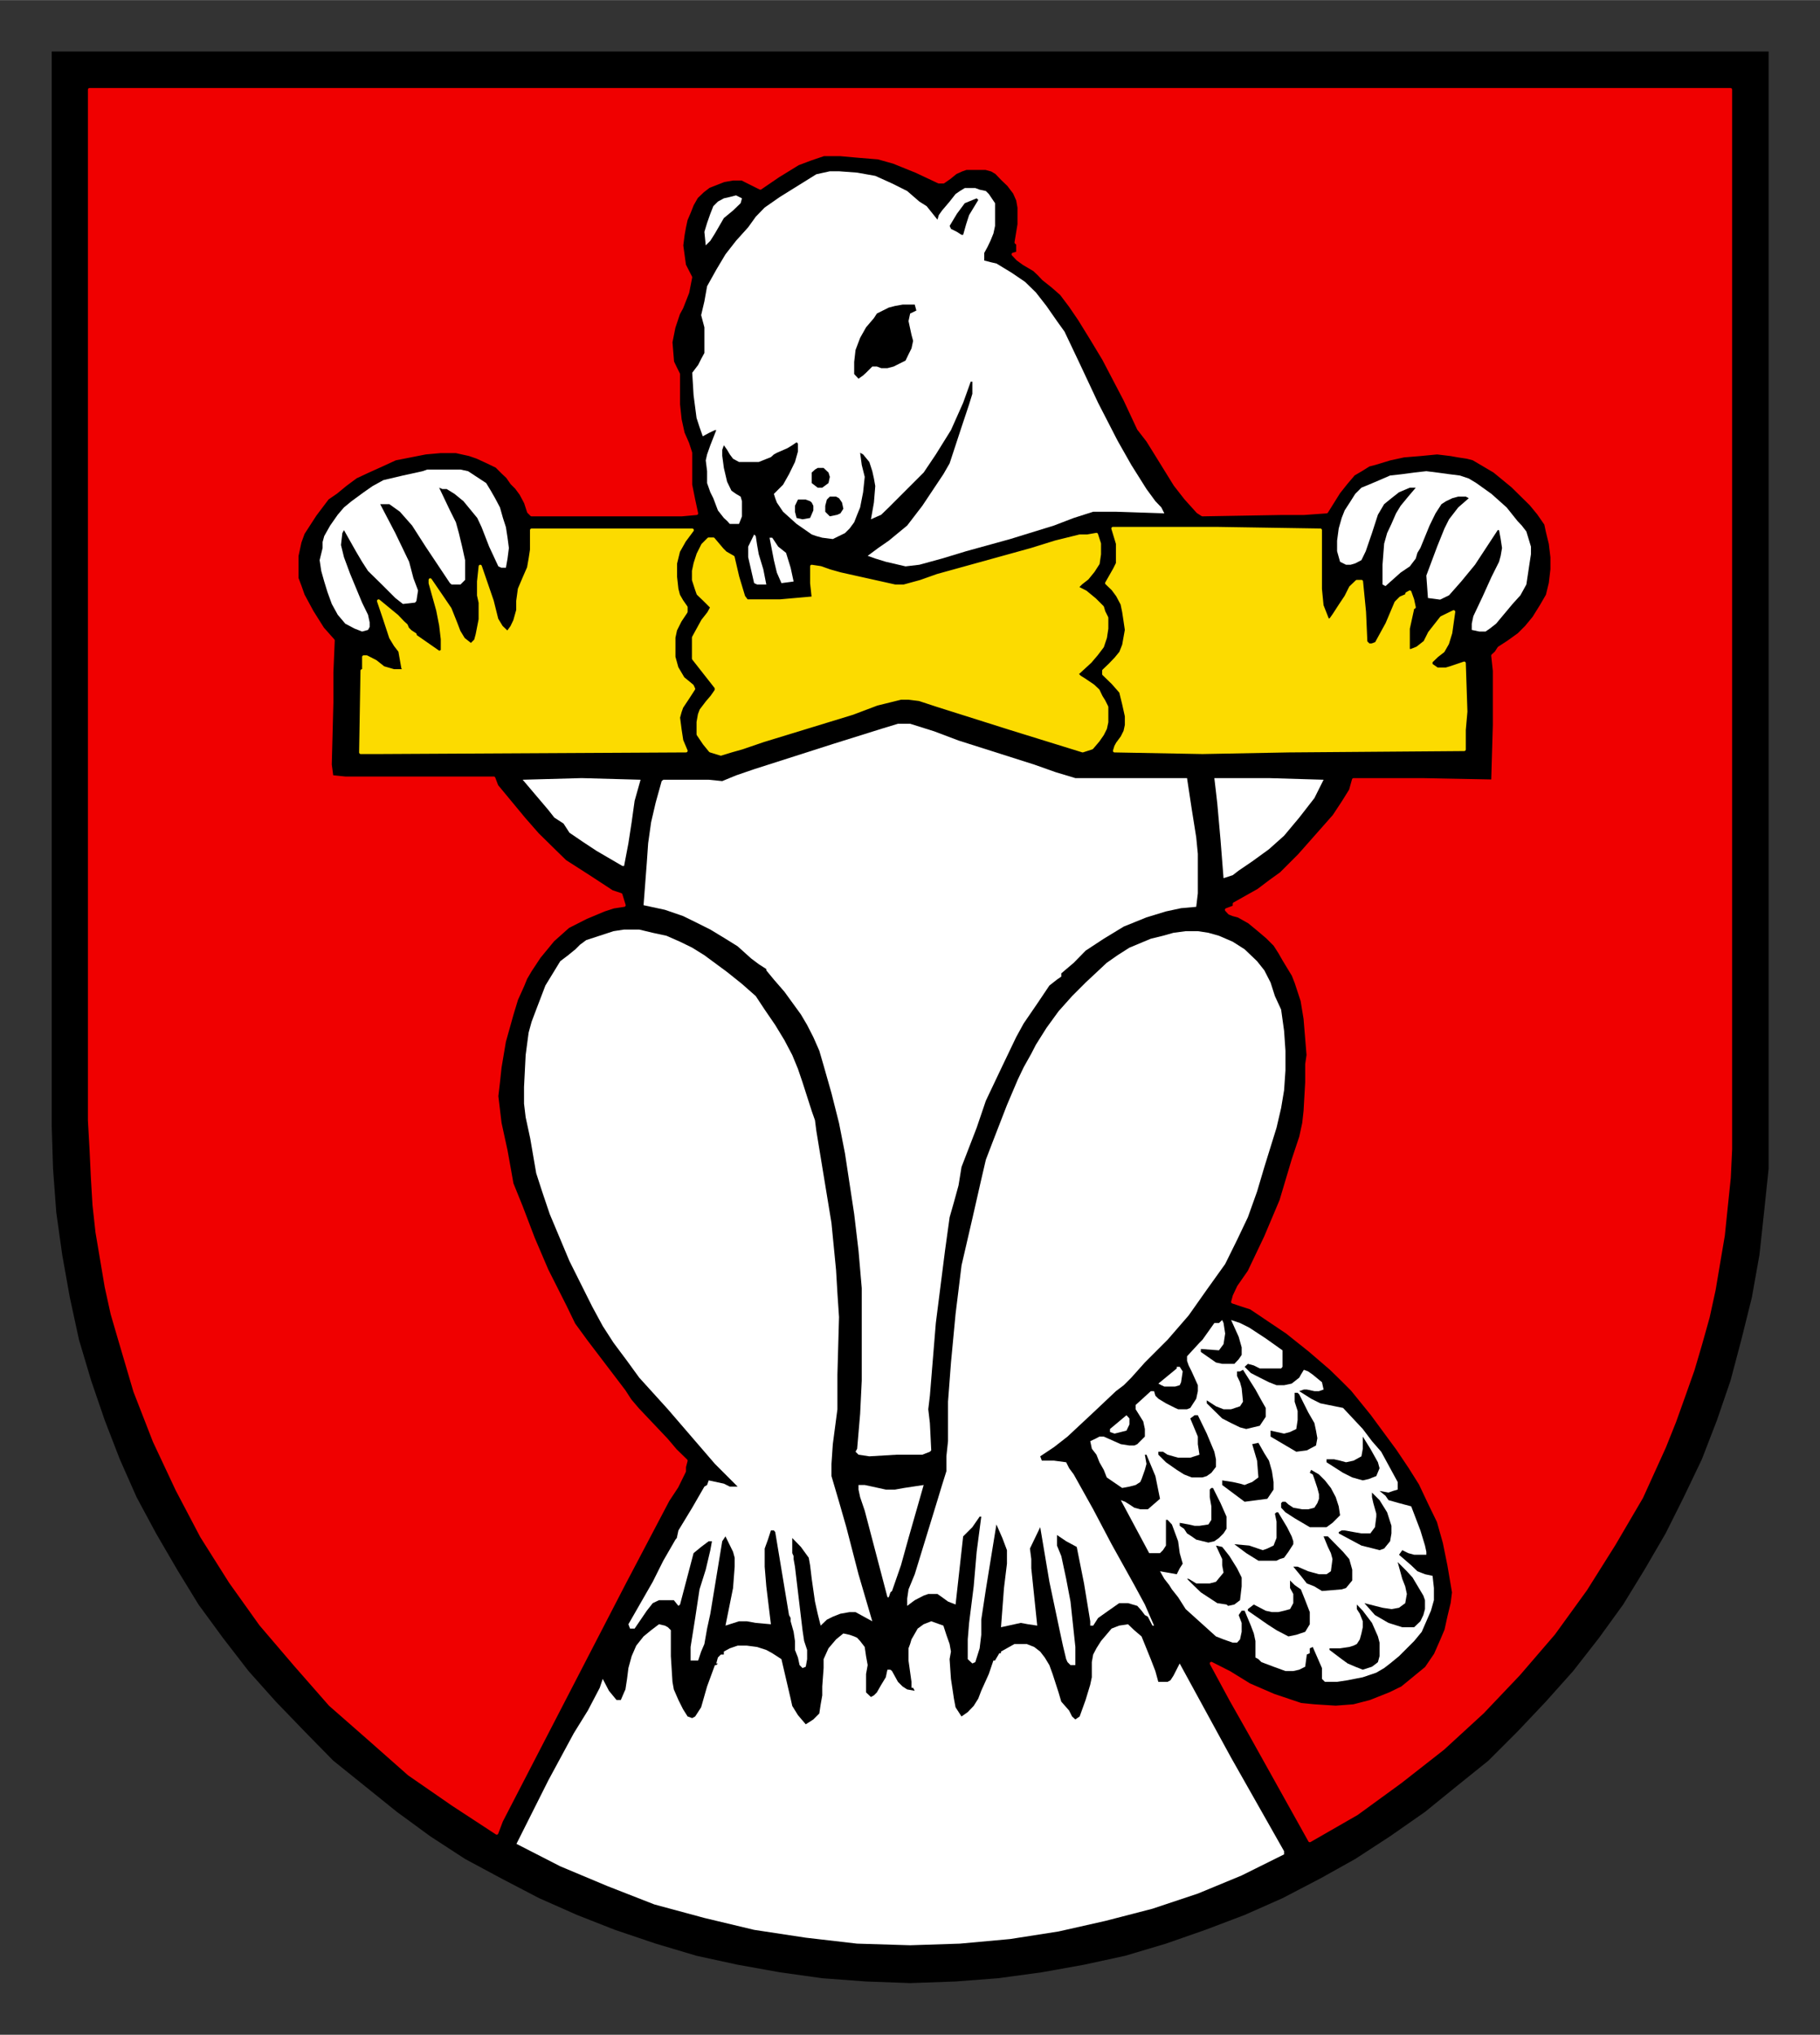 <?xml version="1.0" encoding="UTF-8"?>
<!DOCTYPE svg  PUBLIC '-//W3C//DTD SVG 1.0//EN'  'http://www.w3.org/TR/2001/REC-SVG-20010904/DTD/svg10.dtd'>
<svg width="687" height="768" version="1.0" viewBox="-2.381 -2.381 84.138 94.05" xmlns="http://www.w3.org/2000/svg">
<rect x="-2.381" y="-2.381" width="84.138" height="94.05" fill="#333333" stroke="none"/>
<defs>
<clipPath id="b">
<path d="m354.48 722.4h63.71v-71.63h-63.71v71.63z"/>
</clipPath>
<clipPath id="a">
<path d="m354.48 722.4h63.71v-71.63h-63.71v71.63z"/>
</clipPath>
</defs>
<g transform="translate(-335.31 -487.72)">
<g transform="matrix(1.25 0 0 1.25 -107.92 -325.86)">
<g clip-path="url(#b)">
<path d="m354.59 650.86h63.5v39.69 1.62l-0.17 1.62-0.17 1.57-0.28 1.57-0.39 1.57-0.4 1.51-0.5 1.46-0.56 1.45-0.67 1.4-0.67 1.34-0.78 1.34-0.79 1.29-0.89 1.23-0.96 1.23-1.01 1.13-1.05 1.11-1.07 1.07-1.18 0.95-1.17 0.95-1.29 0.9-1.29 0.84-1.29 0.72-1.4 0.73-1.4 0.62-1.45 0.55-1.46 0.51-1.51 0.45-1.52 0.33-1.56 0.28-1.62 0.22-1.57 0.12-1.68 0.06-1.63-0.06-1.62-0.12-1.57-0.22-1.56-0.28-1.52-0.33-1.51-0.45-1.51-0.51-1.4-0.55-1.4-0.62-1.4-0.73-1.34-0.72-1.29-0.84-1.23-0.9-2.36-1.9-1.05-1.07-1.07-1.11-1.01-1.13-0.95-1.23-0.9-1.23-0.79-1.29-0.78-1.34-0.72-1.34-0.62-1.4-0.56-1.45-0.5-1.46-0.45-1.51-0.34-1.57-0.28-1.57-0.22-1.57-0.12-1.62-0.05-1.62v-39.69z" fill-rule="evenodd"/>
</g>
<g clip-path="url(#a)" fill-rule="evenodd">
<path d="m379.34 676.84v0l0.39-0.12 0.39-0.11 0.79-0.27v0l3.3-1.01v0l0.9-0.34 0.89-0.22v0h0.28l0.4 0.05 0.67 0.22v0l2.69 0.85 2.68 0.83v0l0.34-0.11v0l0.23-0.27v0l0.16-0.23 0.11-0.22 0.05-0.23v-0.28 0-0.28 0l-0.11-0.22-0.1-0.16v0l-0.11-0.23-0.18-0.17v0l-0.34-0.23-0.16-0.1-0.11-0.11v0l0.5-0.46 0.23-0.27 0.22-0.29v0l0.11-0.33 0.05-0.33v0-0.4 0l-0.11-0.22-0.05-0.17-0.28-0.28-0.34-0.28-0.33-0.17v0l0.16-0.16 0.23-0.18v0l0.22-0.27 0.18-0.28 0.05-0.34v-0.39 0l-0.11-0.34v0l-0.34 0.06h-0.28v0l-0.89 0.22-0.9 0.28v0l-3.47 0.96v0l-0.62 0.22-0.62 0.17v0h-0.33v0l-2.02-0.45v0l-0.39-0.11v0l-0.34-0.12-0.33-0.05v0 0.62l0.06 0.55v0l-1.24 0.11h-1.22v0l-0.12-0.16v0l-0.22-0.73-0.17-0.73v0l-0.28-0.16-0.12-0.12-0.33-0.39v0h-0.17v0l-0.22 0.22-0.17 0.34-0.11 0.34-0.06 0.28v0 0.33l0.11 0.34 0.06 0.17v0l0.23 0.22 0.28 0.28v0l-0.12 0.22-0.22 0.28v0l-0.34 0.62v0 0.28 0 0.5 0l0.84 1.07v0.11 0l-0.16 0.23-0.18 0.21v0l-0.22 0.29v0l-0.06 0.16-0.05 0.28v0.45 0l0.23 0.34 0.22 0.27v0l0.39 0.12v0z" fill="#fcdb00" stroke="#fcdb00" stroke-linecap="round" stroke-linejoin="round" stroke-miterlimit="10" stroke-width=".12"/>
<path d="m378.05 676.72v0l-0.16-0.38-0.06-0.39-0.06-0.46 0.06-0.22 0.06-0.17v0l0.22-0.33 0.22-0.34v0l-0.05-0.11v0l-0.34-0.28-0.23-0.39-0.11-0.4v-0.44 0-0.28l0.06-0.28v0l0.17-0.34 0.22-0.33v-0.17 0l-0.16-0.23v0l-0.12-0.21-0.06-0.23-0.05-0.45v-0.5l0.11-0.45v0l0.22-0.39 0.29-0.39h-5.94v0 0.72l-0.05 0.33-0.06 0.34v0l-0.17 0.39-0.17 0.4v0l-0.06 0.44v0.34l-0.11 0.39-0.11 0.23-0.16 0.22v0l-0.23-0.22-0.17-0.28-0.17-0.68v0l-0.44-1.28v0l-0.06 0.56v0.51 0l0.06 0.27v0 0.62l-0.11 0.56v0l-0.06 0.22-0.17 0.17v0l-0.28-0.22v0l-0.17-0.28-0.11-0.29-0.22-0.55v0l-0.34-0.5-0.39-0.57v0 0.12 0l0.28 1 0.11 0.56 0.06 0.51v0 0.44 0l-0.12 0.06v0l-0.89-0.62v-0.05 0l-0.17-0.11-0.11-0.11-0.05-0.12-0.12-0.11v0l-0.22-0.23v0l-0.68-0.56v0l0.23 0.68 0.22 0.67v0l0.17 0.28 0.17 0.22v0l0.11 0.62h0.06v0l-0.06 0.11v0h-0.17-0.17l-0.38-0.11-0.29-0.23-0.33-0.17v0h-0.11v0 0.51h-0.06l-0.05 3.02v0h0.72l11.31-0.06z" fill="#fcdb00" stroke="#fcdb00" stroke-linecap="round" stroke-linejoin="round" stroke-miterlimit="10" stroke-width=".12"/>
<path d="m406.83 676.67v0-0.72l0.06-0.68v0l-0.06-1.79v0l-0.5 0.17-0.17 0.05h-0.33v0l-0.23-0.16v-0.12 0l0.23-0.22 0.22-0.17v0l0.16-0.28 0.12-0.39 0.11-0.78v0l-0.45 0.22v0l-0.44 0.56-0.17 0.34-0.28 0.22v0l-0.12 0.05-0.16 0.06v0l-0.06-0.06v0-0.38-0.39l0.16-0.73v0h-0.1v0-0.06h0.16v0l-0.06-0.28-0.1-0.28-0.11 0.06v0.06 0l-0.23 0.1-0.17 0.17v0l-0.33 0.78-0.4 0.73v0l-0.16 0.06h-0.12v0l-0.11-0.11v0l-0.05-1.12-0.11-1.12v0h-0.17v0l-0.23 0.22v0l-0.17 0.34-0.22 0.33-0.22 0.34-0.12 0.17-0.11 0.05v0l-0.22-0.56v0l-0.06-0.61v0-1.13-1.05 0l-3.81-0.06h-3.86v0l0.17 0.56v0.5 0.23l-0.11 0.22-0.29 0.51v0l0.23 0.22 0.17 0.23v0l0.17 0.32 0.06 0.29v0l0.05 0.33 0.05 0.34-0.1 0.56-0.11 0.28-0.18 0.22-0.22 0.23-0.23 0.22v0 0.12 0l0.34 0.33 0.29 0.33 0.11 0.45 0.1 0.45v0 0.33 0l-0.05 0.23-0.11 0.22v0l-0.17 0.23-0.06 0.11-0.05 0.16v0l3.25 0.06 3.18-0.06 6.5-0.05v0z" fill="#fcdb00" stroke="#fcdb00" stroke-linecap="round" stroke-linejoin="round" stroke-miterlimit="10" stroke-width=".12"/>
<path d="m401.12 717.02v0l-2.18-3.91v0l-0.73-1.29-0.73-1.35v0l0.67 0.34 0.73 0.45v0l0.9 0.39 1.01 0.34v0l0.5 0.05v0l0.79 0.05 0.66-0.05 0.62-0.16 0.73-0.29v0l0.45-0.22v0l0.89-0.73v0l0.34-0.5v0l0.22-0.5v0l0.17-0.4 0.11-0.5 0.12-0.5 0.05-0.4v0l-0.17-1v0l-0.17-0.84-0.22-0.78-0.33-0.68-0.34-0.72-0.39-0.62-0.45-0.67-0.95-1.29v0l-0.73-0.9-0.39-0.39-0.4-0.39v0l-0.78-0.67v0l-0.84-0.67v0l-0.67-0.45v0l-0.34-0.23-0.33-0.22v0l-0.34-0.11-0.33-0.11v0l0.06-0.22 0.16-0.34 0.39-0.56v0l0.61-1.28 0.57-1.35v0l0.45-1.51v0l0.28-0.84 0.11-0.51 0.05-0.45v0l0.06-1.06v-0.67l0.05-0.34v0l-0.11-1.34-0.11-0.67-0.22-0.67v0l-0.11-0.28v0l-0.34-0.56v0l-0.16-0.28-0.18-0.28v0l-0.28-0.28-0.33-0.28v0l-0.34-0.28-0.39-0.22v0l-0.22-0.06-0.12-0.05-0.11-0.12v0l0.29-0.11v0-0.11 0l0.89-0.5 0.45-0.34 0.39-0.28v0l0.67-0.67 0.84-0.95 0.45-0.51 0.33-0.5 0.28-0.45 0.11-0.39v0h2.58l2.57 0.05v0l0.06-2.07v-2.01 0l-0.06-0.56v0l0.12-0.11 0.11-0.17 0.34-0.22 0.39-0.28 0.28-0.28v0l0.28-0.34 0.28-0.45 0.22-0.38 0.11-0.45v0l0.06-0.51v-0.45l-0.06-0.5-0.11-0.45v0l-0.06-0.28v0l-0.27-0.39-0.28-0.34-0.68-0.67v0l-0.67-0.55-0.78-0.46v0l-0.23-0.06v0l-0.33-0.05-0.28-0.05v0l-0.5-0.06-0.62 0.06-0.61 0.05-0.51 0.11v0l-0.56 0.17-0.23 0.06-0.27 0.17v0l-0.29 0.17v0l-0.28 0.33-0.27 0.34-0.45 0.72v0l-0.84 0.06h-0.84v0l-2.91 0.05v0l-0.17-0.11v0l-0.45-0.5-0.39-0.5-0.73-1.18v0l-0.28-0.45-0.34-0.44v0l-0.5-1.07v0l-0.79-1.51-0.44-0.73-0.45-0.73v0l-0.34-0.5-0.34-0.45v0l-0.32-0.28-0.34-0.27v0l-0.17-0.18-0.17-0.16v0l-0.39-0.23-0.22-0.16-0.17-0.18v0l0.17-0.05v0-0.28 0-0.06 0l-0.06-0.05v0l0.11-0.67v-0.28-0.34l-0.05-0.28-0.12-0.27-0.22-0.29-0.23-0.22v0l-0.22-0.23-0.17-0.1-0.22-0.06h-0.28v0h-0.45l-0.17 0.06-0.22 0.1v0l-0.22 0.18-0.23 0.16v0h-0.17v0l-0.83-0.39-0.84-0.34v0l-0.57-0.16-0.73-0.06-0.67-0.06h-0.62v0l-0.5 0.17-0.45 0.17v0l-0.73 0.45-0.66 0.45v0l-0.68-0.34v0h-0.33v0l-0.34 0.06-0.56 0.22-0.22 0.17-0.23 0.22-0.16 0.28-0.11 0.28-0.12 0.28v0l-0.06 0.28-0.05 0.28v0l-0.05 0.39v0l0.1 0.73v0l0.23 0.45v0l-0.11 0.56-0.22 0.56v0l-0.12 0.22v0l-0.17 0.51-0.11 0.55v0l0.06 0.73v0l0.11 0.23 0.11 0.22v0 0.28 0.28 0.56 0l0.06 0.56 0.11 0.5v0l0.17 0.39 0.11 0.34v0 0.62 0.56 0l0.11 0.55 0.11 0.51v0l-0.55 0.05v0h-1.79v0h-2.25v0h-1.51v0l-0.11-0.11v0l-0.11-0.34-0.17-0.32v0l-0.17-0.23-0.17-0.17v0l-0.16-0.23-0.17-0.16v0l-0.23-0.23-0.33-0.16-0.39-0.18-0.29-0.1v0l-0.5-0.11h-0.56l-0.56 0.05-1.12 0.22-0.5 0.23-0.51 0.23-0.45 0.21v0l-0.39 0.29v0l-0.34 0.28-0.32 0.22v0l-0.46 0.61-0.44 0.68v0l-0.12 0.33-0.11 0.51v0.44 0.39 0l0.11 0.29 0.12 0.34 0.33 0.61 0.39 0.62 0.39 0.44v0l-0.05 1.18v1.11 0l-0.06 2.3v0l0.06 0.45v0l0.5 0.05h0.5v0h1.86v0h3.13v0l0.11 0.29v0l1.01 1.22 0.5 0.57 0.62 0.61v0l0.4 0.39v0l0.89 0.57v0l0.84 0.55v0l0.33 0.11v0l0.12 0.39v0l-0.39 0.06-0.34 0.11v0l-0.67 0.28-0.67 0.34v0l-0.56 0.5-0.51 0.62v0l-0.33 0.5v0l-0.17 0.29-0.11 0.27v0l-0.23 0.51-0.17 0.56v0l-0.28 1-0.16 0.95-0.06 0.56-0.06 0.51 0.12 1v0l0.22 1.01v0l0.11 0.61 0.11 0.62v0l0.34 0.84v0l0.45 1.18 0.5 1.17v0l0.68 1.35 0.32 0.66 0.46 0.63v0l1.4 1.84v0l0.22 0.34 0.28 0.33v0l1.07 1.13v0l0.33 0.39 0.39 0.38v0l-0.06 0.23v0.16 0l-0.28 0.57-0.33 0.5v0l-1.62 3.08v0l-4.54 8.78v0l-0.17 0.45v0l-1.62-1.06-1.62-1.12-1.46-1.29-1.46-1.28-1.28-1.46-1.29-1.51-1.12-1.57-1.06-1.68-0.91-1.73-0.84-1.79-0.72-1.85-0.56-1.9-0.28-0.96-0.22-1-0.34-2.02-0.11-1-0.06-1.01-0.05-1.06-0.06-1.07v-38.11h60.69v38.11 0 1.07l-0.05 1.06-0.11 1.06-0.11 1.07-0.17 1-0.17 1.01-0.22 1.01-0.28 1-0.28 0.95-0.34 0.96-0.34 0.95-0.38 0.95-0.84 1.85-1.02 1.74-1.05 1.67-1.18 1.63-1.29 1.5-1.34 1.41-1.46 1.34-1.57 1.23-1.62 1.18-1.74 1v0z" fill="#f00000" stroke="#f00000" stroke-linecap="round" stroke-linejoin="round" stroke-miterlimit="10" stroke-width=".12"/>
<path d="m393.9 701.97 0.44-0.11 0.11-0.23v-0.22l-0.11-0.12-0.61 0.51v0.11l0.17 0.06z" fill="#fff"/>
<path d="m395.74 700.23h0.4l0.17-0.05 0.05-0.11 0.06-0.4-0.11-0.17h-0.11v0.06l-0.06 0.05-0.62 0.51 0.11 0.06 0.11 0.05z" fill="#fff"/>
<path d="m371.78 717.14 1.18-2.35 0.94-1.74 0.52-0.84 0.44-0.84 0.11-0.33 0.23 0.44 0.28 0.34h0.16l0.12-0.28 0.05-0.11 0.06-0.39 0.05-0.4 0.12-0.44 0.17-0.39 0.27-0.34 0.28-0.23 0.29-0.22 0.22 0.05 0.11 0.06 0.11 0.11v0.96l0.06 0.95 0.05 0.28 0.17 0.39 0.17 0.34 0.17 0.27 0.17 0.06 0.11-0.06 0.22-0.34 0.22-0.77 0.29-0.79h0.05l0.06-0.06h-0.06l0.06-0.22 0.11-0.11h0.11v-0.11l0.22-0.12 0.29-0.1h0.34l0.38 0.05 0.34 0.11 0.22 0.12 0.34 0.22 0.34 1.46 0.06 0.27 0.21 0.34 0.29 0.34 0.28-0.18 0.22-0.22 0.05-0.33 0.06-0.34v-0.33l0.05-0.68v-0.33l0.18-0.4 0.28-0.33 0.27-0.22 0.23 0.05 0.17 0.06 0.11 0.05 0.11 0.12 0.17 0.22 0.05 0.34 0.06 0.33-0.06 0.33v0.68l0.18 0.17 0.11-0.06 0.11-0.11 0.16-0.28 0.17-0.28 0.06-0.28h0.11l0.06 0.05 0.22 0.4 0.17 0.17 0.17 0.11 0.28 0.05-0.06-0.11h-0.06v-0.22l-0.11-0.79v-0.45l0.06-0.16 0.05-0.17 0.23-0.4 0.22-0.16 0.28-0.11 0.45 0.16 0.11 0.34 0.12 0.34 0.05 0.28-0.05 0.28 0.05 0.73 0.11 0.73 0.06 0.32 0.22 0.34 0.23-0.16 0.22-0.23 0.17-0.27 0.11-0.29 0.28-0.62 0.17-0.5h0.06l0.16-0.27h0.06v-0.06l0.5-0.28h0.17 0.28l0.28 0.11 0.22 0.17 0.17 0.22 0.17 0.28 0.12 0.33 0.22 0.68 0.1 0.34 0.29 0.33 0.11 0.22 0.12 0.11 0.16-0.11 0.22-0.61 0.17-0.56 0.06-0.28v-0.28-0.28l0.05-0.28 0.12-0.23 0.17-0.27 0.39-0.46 0.28-0.11 0.33-0.05 0.23 0.22 0.27 0.23 0.34 0.84 0.17 0.44 0.11 0.4h0.34l0.11-0.06 0.11-0.17 0.23-0.45 1.9 3.48 1.96 3.46v0.12l-1.57 0.78-1.62 0.67-1.68 0.56-1.74 0.45-1.73 0.39-1.79 0.28-1.86 0.17-1.84 0.06-1.96-0.06-1.9-0.22-1.91-0.29-1.84-0.44-1.85-0.5-1.74-0.68-1.74-0.73-1.62-0.83z" fill="#fff"/>
<path d="m402.86 708.29v0.17l0.11 0.17 0.11 0.28v0.22l-0.05 0.23-0.06 0.22-0.11 0.17-0.12 0.06-0.16 0.05-0.34 0.05h-0.39v0.06l0.45 0.34 0.22 0.16 0.28 0.12 0.28 0.11 0.34-0.11 0.16-0.12 0.06-0.05 0.06-0.22v-0.23-0.27l-0.06-0.23-0.22-0.5-0.34-0.45-0.22-0.23zm-2.53 1.18 0.29-0.06 0.33-0.11 0.17-0.28v-0.23-0.22l-0.17-0.44-0.16-0.4-0.23-0.16-0.17-0.17v0.17 0.11l0.12 0.22v0.34l-0.12 0.22-0.22 0.06-0.22 0.05h-0.23l-0.23-0.05-0.44-0.23-0.22 0.17v0.06l0.72 0.5 0.34 0.22 0.44 0.23zm4.65-0.34 0.23-0.22 0.11-0.23 0.06-0.22v-0.33l-0.06-0.17-0.4-0.67-0.21-0.23-0.34-0.34 0.17 0.62 0.11 0.28 0.06 0.28-0.06 0.34-0.23 0.17-0.28 0.05-0.33-0.05-0.67-0.17 0.39 0.44 0.5 0.29 0.51 0.16h0.22 0.22zm-6.88-0.79 0.23-0.05 0.21-0.16 0.06-0.51v-0.33l-0.17-0.34-0.28-0.45-0.22-0.28-0.05-0.06-0.23-0.05 0.23 0.5v0.23l0.05 0.27-0.28 0.34-0.23 0.06h-0.16-0.17-0.17l-0.28-0.17h-0.06l0.23 0.23 0.28 0.27 0.61 0.4 0.34 0.05 0.06 0.05zm3.47-0.55 0.73-0.06 0.16-0.05 0.23-0.28v-0.23-0.17l-0.11-0.39-0.23-0.27-0.56-0.57h-0.16l0.16 0.39 0.11 0.23 0.06 0.22-0.06 0.45-0.16 0.11h-0.28l-0.4-0.11-0.39-0.17h-0.16l0.28 0.34 0.22 0.28 0.28 0.11 0.28 0.17zm-2.35-1.12h0.67l0.12-0.06 0.16-0.05 0.16-0.22 0.18-0.28v-0.11l-0.06-0.18-0.17-0.34-0.33-0.55h-0.06l-0.06 0.05 0.06 0.29v0.33 0.28l-0.11 0.28-0.23 0.11-0.17 0.06-0.5-0.17-0.55-0.05 0.44 0.33 0.45 0.28zm4.65-0.45 0.22-0.27 0.05-0.29v-0.28l-0.16-0.5-0.28-0.45-0.28-0.28v0.17l0.05 0.22 0.11 0.39v0.11l-0.05 0.39-0.17 0.23h-0.17-0.16l-0.29-0.05-0.33-0.06h-0.11l-0.11 0.06v0.05l0.84 0.45 0.44 0.11 0.23 0.06 0.17-0.06zm-6.5-0.22 0.22-0.05 0.17-0.12 0.17-0.17 0.11-0.17v-0.22-0.23l-0.22-0.5-0.28-0.56h-0.06l-0.06 0.06v0.28l0.06 0.34v0.33 0.17l-0.11 0.17-0.33 0.05h-0.18l-0.22-0.05-0.33-0.06v0.11l0.16 0.11 0.11 0.17 0.17 0.11 0.17 0.12 0.45 0.11zm3.75-0.57h0.39 0.23l0.22-0.16 0.28-0.28-0.05-0.33-0.11-0.34-0.18-0.34-0.22-0.28-0.22-0.22-0.29-0.17-0.05 0.11 0.11 0.06 0.06 0.17 0.11 0.33 0.06 0.23v0.17l-0.06 0.16-0.11 0.17-0.23 0.06h-0.22l-0.33-0.06-0.18-0.12-0.11-0.1h-0.11l-0.05 0.05v0.17l0.16 0.17 0.34 0.22 0.56 0.33zm-2.41-0.94 0.46-0.06 0.38-0.05 0.23-0.34v-0.28l-0.06-0.4-0.11-0.39-0.17-0.27-0.22-0.39-0.23 0.05 0.18 0.61 0.05 0.62-0.23 0.17-0.16 0.06-0.12 0.05-0.17-0.05-0.27-0.06-0.39-0.06v0.17l0.83 0.62zm4.87-0.95 0.12-0.29-0.06-0.22-0.28-0.5-0.28-0.45v0.12 0.11 0.22l-0.05 0.28-0.29 0.16-0.28 0.06-0.22-0.06-0.22-0.05h-0.28v0.11l0.61 0.39 0.34 0.17 0.39 0.11 0.22-0.05 0.28-0.11zm-6.83 0.05h0.4l0.16-0.05 0.17-0.12 0.17-0.22v-0.28l-0.06-0.28-0.28-0.67-0.33-0.68h-0.12l-0.16 0.12 0.28 0.67v0.28l0.06 0.39-0.34 0.11h-0.45l-0.39-0.11-0.17-0.11h-0.11-0.06v0.11l0.28 0.28 0.4 0.28 0.27 0.17 0.28 0.11zm3.87-0.95 0.39-0.05 0.34-0.18 0.05-0.27-0.05-0.28-0.06-0.28-0.23-0.4-0.33-0.66-0.06-0.06h-0.11v0.33l0.11 0.34v0.34l-0.05 0.33-0.23 0.11-0.22 0.06-0.5-0.11v0.22l0.95 0.56zm-1.35-0.96 0.22-0.33v-0.33l-0.16-0.28-0.22-0.4-0.46-0.73-0.11 0.06h-0.11v0.17l0.11 0.23 0.06 0.22 0.05 0.5-0.11 0.17-0.33 0.11h-0.28l-0.28-0.11-0.34-0.22v0.11l0.57 0.56 0.33 0.17 0.33 0.16 0.23 0.06 0.5-0.12zm2.41 9.47-0.11-0.11v-0.4l-0.34-0.78-0.11 0.05v0.18l-0.11 0.05-0.06 0.45-0.22 0.11-0.22 0.05h-0.18-0.11l-0.44-0.16-0.45-0.17-0.11-0.11-0.11-0.06v-0.34-0.27l-0.06-0.28-0.11-0.29-0.23-0.55h-0.11l-0.11 0.16 0.11 0.29v0.33l-0.06 0.28-0.11 0.12h-0.16l-0.34-0.12-0.28-0.11-1.12-1.01-0.28-0.44-0.23-0.29-0.1-0.16-0.18-0.23-0.16-0.28 0.62 0.11 0.11-0.22 0.11-0.17-0.11-0.39-0.06-0.44-0.17-0.46-0.06-0.16-0.16-0.17h-0.06v0.95l-0.11 0.17-0.11 0.11h-0.4l-1.05-1.96 0.16 0.06 0.16 0.1 0.18 0.12 0.22 0.06h0.28l0.45-0.39-0.17-0.84-0.33-0.79h-0.06l0.06 0.34-0.06 0.22-0.12 0.34-0.05 0.11-0.17 0.11-0.23 0.06-0.27 0.05-0.57-0.39-0.11-0.28-0.16-0.28-0.11-0.28-0.17-0.22-0.06-0.28 0.23-0.11 0.11-0.06h0.16l0.63 0.28 0.32 0.05h0.18l0.11-0.05 0.28-0.28v-0.28l-0.06-0.28-0.28-0.45v-0.16l0.56-0.51h0.12l0.05 0.17 0.11 0.11 0.28 0.17 0.34 0.17 0.11 0.05h0.17 0.16l0.12-0.05 0.22-0.34 0.06-0.28v-0.22l-0.23-0.51-0.11-0.22-0.06-0.17v-0.17l0.46-0.5 0.11-0.11 0.44-0.62h0.17l0.12-0.11 0.05 0.11 0.06 0.39-0.06 0.39-0.17 0.23-0.67-0.05v0.11l0.56 0.39 0.23 0.05h0.45l0.16-0.17 0.11-0.16v-0.17-0.11l-0.11-0.39-0.28-0.62 0.33 0.11 0.34 0.17 0.61 0.4 0.62 0.44v0.28 0.33l-0.05 0.06h-0.79l-0.22-0.11-0.22-0.06-0.12 0.11 0.23 0.23 0.33 0.17 0.34 0.17 0.28 0.11h0.28l0.28-0.06 0.28-0.22 0.06-0.11 0.11-0.18 0.16 0.06 0.17 0.12 0.34 0.28 0.06 0.27-0.17 0.06h-0.17l-0.28-0.06h-0.11l-0.17 0.06 0.44 0.28 0.34 0.17 0.84 0.17 0.73 0.78 0.34 0.45 0.34 0.39 0.61 1.12v0.28l-0.17 0.05-0.17 0.06-0.33-0.06 0.22 0.18 0.11 0.16 0.39 0.11 0.45 0.12 0.34 0.89 0.17 0.56 0.05 0.23v0.11h-0.45l-0.22-0.06-0.22-0.11-0.12 0.17 0.45 0.39 0.23 0.22 0.28 0.11 0.28 0.06 0.05 0.45v0.45l-0.11 0.39-0.34 0.78-0.28 0.34-0.56 0.56-0.33 0.27-0.22 0.17-0.29 0.17-0.5 0.17-0.56 0.11-0.39 0.06h-0.45z" fill="#fff"/>
<path d="m382.36 710.64-0.11-0.11-0.06-0.28-0.11-0.28v-0.33l-0.05-0.34-0.11-0.39v-0.12l-0.06-0.11-0.51-3.07-0.05-0.06h-0.11l-0.11 0.34-0.12 0.33v0.67l0.06 0.73 0.17 1.4-0.56-0.05-0.33-0.06h-0.29l-0.5 0.16 0.28-1.39 0.06-0.79v-0.33l-0.06-0.22-0.28-0.57-0.12 0.18-0.44 2.68-0.12 0.55-0.1 0.57-0.12 0.28-0.11 0.33h-0.11-0.17v-0.5l0.17-1.07 0.16-1.06 0.23-0.73 0.17-0.72 0.06-0.33h-0.12l-0.28 0.21-0.28 0.23-0.5 1.9-0.06 0.05-0.17-0.21h-0.33-0.22l-0.23 0.11-0.22 0.28-0.45 0.66h-0.17l-0.06-0.16 0.9-1.57 0.39-0.78 0.45-0.78 0.05-0.06 0.06-0.28 0.51-0.84 0.45-0.78 0.1-0.06 0.06-0.17 0.56 0.12 0.22 0.11h0.29l-0.84-0.84-1.74-2.02-1.06-1.17-0.45-0.62-0.5-0.67-0.4-0.62-0.39-0.72-0.84-1.68-0.73-1.74-0.28-0.83-0.22-0.68-0.22-1.28-0.17-0.79-0.06-0.5v-0.62l0.06-1.18 0.05-0.38 0.06-0.45 0.11-0.4 0.17-0.45 0.34-0.89 0.55-0.9 0.29-0.22 0.27-0.22 0.17-0.17 0.23-0.17 1.01-0.33 0.39-0.06h0.56l0.5 0.12 0.51 0.11 0.5 0.22 0.45 0.22 0.45 0.28 0.84 0.62 0.55 0.44 0.51 0.45 0.33 0.5 0.39 0.57 0.34 0.56 0.29 0.55 0.21 0.51 0.17 0.5 0.34 1.06 0.12 0.34 0.05 0.39 0.56 3.41 0.17 1.74 0.05 0.85 0.06 0.89-0.06 2.13v1.28l-0.17 1.29-0.05 0.73v0.45l0.28 0.95 0.27 0.94 0.45 1.74 0.51 1.74-0.62-0.34h-0.22l-0.34 0.06-0.28 0.11-0.22 0.11-0.23 0.22-0.11-0.44-0.1-0.45-0.12-0.84-0.06-0.5-0.05-0.28-0.29-0.4-0.32-0.33v0.33 0.23l0.05 0.11v0.11l0.05 0.28 0.28 2.35 0.06 0.4 0.11 0.33v0.34l-0.05 0.28-0.12 0.05z" fill="#fff"/>
<path d="m392.27 710.53-0.11-0.11-0.05-0.11-0.12-0.5-0.11-0.51-0.39-1.85-0.34-2.02-0.38 0.79 0.05 0.39v0.34l0.22 2.12-0.34-0.05-0.27-0.05-0.73 0.16 0.11-1.45 0.11-0.9v-0.5l-0.17-0.45-0.22-0.5-0.39 2.4-0.17 1.12v0.56l-0.06 0.5-0.16 0.51-0.11 0.05-0.17-0.16v-0.73l0.05-0.61 0.17-1.35 0.11-1.28 0.17-1.3h-0.06l-0.27 0.39-0.34 0.34-0.28 2.52-0.28-0.11-0.22-0.16-0.17-0.12h-0.17-0.17l-0.17 0.06-0.33 0.17-0.28 0.21v-0.27l0.05-0.34 0.23-0.56 0.84-2.74 0.17-0.56 0.16-0.51v-0.55l0.06-0.56v-1.46l0.11-1.45 0.17-1.8 0.11-0.89 0.11-0.9 0.4-1.73 0.33-1.45 0.17-0.73 0.28-0.73 0.5-1.29 0.4-0.94 0.22-0.46 0.28-0.5 0.17-0.33 0.39-0.62 0.45-0.62 0.5-0.56 0.5-0.5 0.78-0.73 0.4-0.28 0.44-0.28 0.79-0.33 0.45-0.11 0.39-0.11 0.45-0.06h0.45l0.39 0.06 0.39 0.11 0.51 0.22 0.44 0.28 0.46 0.44 0.27 0.34 0.23 0.45 0.16 0.5 0.23 0.5 0.11 0.79 0.05 0.73v0.73l-0.05 0.73-0.11 0.66-0.17 0.73-0.45 1.45-0.27 0.91-0.34 0.95-0.4 0.84-0.44 0.89-0.68 0.95-0.67 0.95-0.78 0.9-0.84 0.84-0.5 0.56-0.28 0.28-0.29 0.22-0.89 0.84-0.9 0.84-0.5 0.39-0.51 0.34 0.06 0.16h0.45l0.45 0.06 0.11 0.22 0.17 0.23 0.72 1.29 0.68 1.29 0.84 1.51 0.39 0.72 0.34 0.78h-0.06l-0.17-0.33-0.11-0.06-0.12-0.16-0.16-0.18-0.34-0.1h-0.33l-0.4 0.28-0.38 0.27-0.18 0.28h-0.11v-0.16l-0.11-0.67-0.12-0.73-0.27-1.35-0.39-0.21-0.34-0.23v0.17 0.22l0.16 0.39 0.18 0.84 0.16 0.84 0.18 1.68v0.34 0.33h-0.18z" fill="#fff"/>
<path d="m385.5 708.02-0.84-3.2-0.17-0.5-0.06-0.28v-0.11-0.06h0.23l0.28 0.06 0.5 0.11h0.34l0.33-0.06 0.73-0.11-0.56 1.96-0.28 1.01-0.33 0.95-0.06 0.05-0.06 0.18h-0.05z" fill="#fff"/>
<path d="m387.07 702.64-0.28 0.11h-0.95l-1.01 0.06-0.4-0.06-0.11-0.11 0.06-0.11 0.11-1.29 0.06-1.23v-1.56-1.86l-0.12-1.39-0.16-1.35-0.34-2.24-0.22-1.12-0.28-1.11-0.29-1.02-0.16-0.55-0.22-0.5-0.23-0.45-0.23-0.39-0.61-0.84-0.39-0.45-0.28-0.34v-0.05l-0.28-0.18-0.28-0.21-0.5-0.45-0.45-0.28-0.56-0.34-0.56-0.28-0.45-0.22-0.67-0.23-0.79-0.17 0.12-1.57 0.05-0.72 0.11-0.78 0.17-0.73 0.22-0.79 0.06-0.05h1.12 0.56l0.5 0.05 0.51-0.21 0.67-0.23 2.97-0.95 1.79-0.56 0.56-0.17h0.45l0.89 0.28 0.9 0.34 2.8 0.89 0.79 0.28 0.73 0.22h0.61 0.61 2.91l0.17 1.12 0.17 1.07 0.06 0.61v1.01 0.45l-0.06 0.5-0.56 0.05-0.56 0.12-0.72 0.22-0.84 0.34-0.74 0.45-0.67 0.44-0.44 0.45-0.46 0.39v0.12l-0.16 0.11-0.28 0.22-0.45 0.67-0.5 0.73-0.28 0.51-0.56 1.17-0.56 1.18-0.34 1-0.56 1.45-0.11 0.68-0.17 0.62-0.16 0.56-0.17 1.23-0.34 2.68-0.22 2.69-0.06 0.5 0.06 0.51 0.05 1.01-0.05 0.05z" fill="#fff"/>
<path d="m397.93 681.43-0.11-1.4-0.12-1.35-0.05-0.44-0.06-0.51h2.02l2.02 0.06-0.34 0.68-0.56 0.72-0.56 0.67-0.56 0.5-0.62 0.45-0.5 0.34-0.22 0.17-0.34 0.11z" fill="#fff"/>
<path d="m375.7 680.98-0.96-0.56-0.5-0.33-0.5-0.34-0.22-0.34-0.34-0.22-0.22-0.28-0.95-1.12 2.18-0.06 2.18 0.06-0.22 0.78-0.11 0.79-0.12 0.78-0.16 0.84h-0.06z" fill="#fff"/>
<path d="m407.62 672.31h-0.23l-0.28-0.06v-0.23l0.06-0.28 0.34-0.72 0.33-0.73 0.28-0.56 0.06-0.22 0.05-0.29-0.05-0.33-0.06-0.33h-0.05l-0.4 0.61-0.44 0.67-0.51 0.62-0.45 0.51-0.33 0.16-0.45-0.06-0.06-0.83 0.4-1.07 0.27-0.67 0.17-0.34 0.34-0.44 0.39-0.34-0.11-0.06h-0.28l-0.22 0.06-0.23 0.11-0.17 0.11-0.22 0.34-0.22 0.45-0.34 0.83-0.11 0.18-0.06 0.21-0.22 0.29-0.34 0.23-0.56 0.5-0.11-0.06v-0.73l0.06-0.78 0.11-0.39 0.16-0.34 0.17-0.39 0.17-0.28 0.28-0.34 0.28-0.33h-0.22l-0.4 0.17-0.28 0.22-0.27 0.22-0.23 0.39-0.22 0.68-0.23 0.67-0.16 0.33-0.23 0.12-0.17 0.05h-0.17l-0.22-0.11-0.11-0.39v-0.39l0.06-0.45 0.11-0.39 0.11-0.28 0.22-0.34 0.17-0.27 0.23-0.23 0.27-0.11 0.4-0.17 0.39-0.17 0.45-0.05 0.44-0.06 0.45-0.05 0.4 0.05 0.44 0.06 0.4 0.05 0.33 0.11 0.28 0.17 0.56 0.4 0.56 0.5 0.4 0.5 0.16 0.17 0.17 0.22 0.17 0.56v0.28l-0.06 0.39-0.06 0.4-0.05 0.33-0.22 0.4-0.29 0.32-0.61 0.73-0.23 0.18-0.16 0.11z" fill="#fff"/>
<path d="m366.07 672.31-0.28-0.11-0.34-0.18-0.28-0.33-0.22-0.4-0.16-0.44-0.12-0.39-0.11-0.39-0.06-0.4 0.11-0.45v-0.22l0.06-0.22 0.22-0.39 0.28-0.4 0.23-0.27 0.28-0.23 0.45-0.33 0.33-0.23 0.4-0.22 0.72-0.17 0.73-0.16 0.17-0.06h0.78 0.45l0.28 0.06 0.67 0.44 0.17 0.28 0.16 0.28 0.18 0.34 0.11 0.39 0.11 0.34 0.06 0.39 0.05 0.38-0.05 0.39-0.06 0.34h-0.17l-0.11-0.05-0.34-0.73-0.28-0.72-0.16-0.34-0.23-0.28-0.28-0.34-0.33-0.27-0.29-0.18h-0.16l-0.12-0.05 0.4 0.84 0.22 0.44 0.11 0.4 0.12 0.5 0.11 0.5v0.34 0.39l-0.17 0.17h-0.22-0.11l-0.06-0.05-0.9-1.35-0.5-0.78-0.45-0.51-0.39-0.28h-0.34l0.56 1.07 0.51 1.06 0.16 0.61 0.17 0.45-0.06 0.39-0.05 0.06-0.45 0.05-0.28-0.22-0.5-0.5-0.51-0.5-0.22-0.34-0.23-0.39-0.44-0.78-0.06 0.11-0.05 0.44 0.11 0.45 0.23 0.62 0.44 1.06 0.22 0.45 0.06 0.28v0.11 0.06l-0.06 0.11-0.22 0.06z" fill="#fff"/>
<path d="m380.68 670.57-0.11-0.05-0.22-0.96v-0.39l0.22-0.45 0.06 0.06 0.05 0.33 0.06 0.34 0.17 0.56 0.11 0.56h-0.34z" fill="#fff"/>
<path d="m381.58 670.52-0.17-0.39-0.11-0.46-0.16-0.83h0.1l0.22 0.33 0.29 0.23 0.17 0.55 0.11 0.51-0.45 0.06z" fill="#fff"/>
<path d="m388.24 657.64h0.06l0.11-0.39 0.11-0.34 0.34-0.56-0.06-0.06-0.44 0.18-0.29 0.39-0.27 0.45 0.05 0.11 0.22 0.11 0.17 0.11zm-5.88 10.52 0.28-0.05 0.12-0.28v-0.17l-0.06-0.12-0.06-0.05-0.16-0.06h-0.29l-0.11 0.23v0.22l0.06 0.23 0.22 0.05zm1.01-0.11 0.28-0.06 0.11-0.05 0.11-0.17-0.05-0.23-0.11-0.16-0.11-0.06h-0.12-0.11l-0.11 0.11-0.06 0.23v0.22l0.17 0.17zm-0.45-1.06h0.17l0.23-0.17 0.05-0.23-0.05-0.16-0.18-0.17h-0.22l-0.1 0.06-0.12 0.11v0.39l0.22 0.17zm1.51-4.03 0.17-0.12 0.11-0.1 0.23-0.23h0.17l0.16 0.06h0.23l0.23-0.06 0.44-0.22 0.11-0.23 0.11-0.22 0.06-0.28-0.06-0.22-0.11-0.51 0.06-0.28 0.23-0.11-0.06-0.22h-0.45l-0.28 0.05-0.23 0.06-0.44 0.22-0.11 0.17-0.29 0.34-0.22 0.39-0.17 0.45-0.05 0.44v0.45l0.16 0.17zm11.31 4.98-1.79-0.06h-0.45-0.39l-0.72 0.23-0.73 0.28-1.62 0.5-1.63 0.45-0.89 0.27-0.84 0.23-0.51 0.06-0.73-0.17-0.39-0.12-0.28-0.1 0.39-0.29 0.39-0.27 0.68-0.56 0.56-0.73 0.78-1.17 0.23-0.4 0.44-1.34 0.28-0.84 0.12-0.39v-0.45h-0.06l-0.28 0.78-0.45 1.01-0.56 0.9-0.45 0.67-1.29 1.29-0.28 0.27-0.38 0.17 0.11-0.62 0.05-0.61-0.05-0.28-0.06-0.27-0.11-0.34-0.23-0.28-0.11-0.06 0.06 0.45 0.11 0.44-0.06 0.57-0.11 0.56-0.11 0.27-0.11 0.28-0.17 0.23-0.17 0.17-0.45 0.22-0.39-0.05-0.22-0.06-0.17-0.06-0.56-0.39-0.5-0.45-0.23-0.34-0.06-0.16-0.05-0.16 0.34-0.34 0.22-0.39 0.22-0.45 0.11-0.39v-0.29l-0.05-0.05-0.16 0.11-0.18 0.11-0.39 0.17-0.11 0.06-0.11 0.1-0.45 0.18h-0.33-0.4l-0.22-0.12-0.12-0.16-0.1-0.17-0.12-0.17-0.06 0.17v0.22l0.06 0.45 0.12 0.51 0.16 0.33 0.17 0.12 0.17 0.1 0.05 0.17v0.23 0.33l-0.11 0.28h-0.34l-0.1-0.11-0.12-0.11-0.22-0.28-0.17-0.45-0.11-0.22-0.12-0.34v-0.44l-0.05-0.4 0.05-0.22 0.12-0.34 0.22-0.56h-0.05l-0.23 0.11-0.22 0.12-0.12-0.34-0.11-0.34-0.11-0.84-0.05-0.83 0.22-0.29 0.11-0.22 0.12-0.22v-0.34-0.61l-0.12-0.45 0.12-0.51 0.1-0.56 0.34-0.61 0.34-0.57 0.39-0.5 0.45-0.5 0.28-0.39 0.33-0.34 0.56-0.39 1.35-0.84 0.5-0.11h0.34l0.67 0.05 0.67 0.12 0.62 0.28 0.56 0.28 0.45 0.39 0.27 0.17 0.4 0.5 0.05-0.17 0.12-0.17 0.28-0.33 0.22-0.28 0.16-0.11 0.18-0.11h0.16 0.23l0.16 0.06 0.23 0.05 0.11 0.11 0.23 0.34v0.55 0.29l-0.06 0.28-0.11 0.27-0.11 0.23-0.12 0.22v0.28l0.23 0.06 0.22 0.05 0.56 0.34 0.5 0.34 0.4 0.39 0.39 0.5 0.39 0.56 0.28 0.39 0.56 1.18 0.68 1.45 0.72 1.4 0.51 0.9 0.56 0.89 0.33 0.45 0.22 0.23 0.11 0.22z" fill="#fff"/>
<path d="m378.78 658.03-0.05-0.5 0.1-0.33 0.12-0.34 0.11-0.28 0.17-0.17 0.22-0.12 0.22-0.05 0.23-0.06 0.22 0.11-0.05 0.18-0.28 0.27-0.34 0.28-0.33 0.57-0.17 0.27-0.17 0.17z" fill="#fff"/>
</g>
</g>
</g>
</svg>
